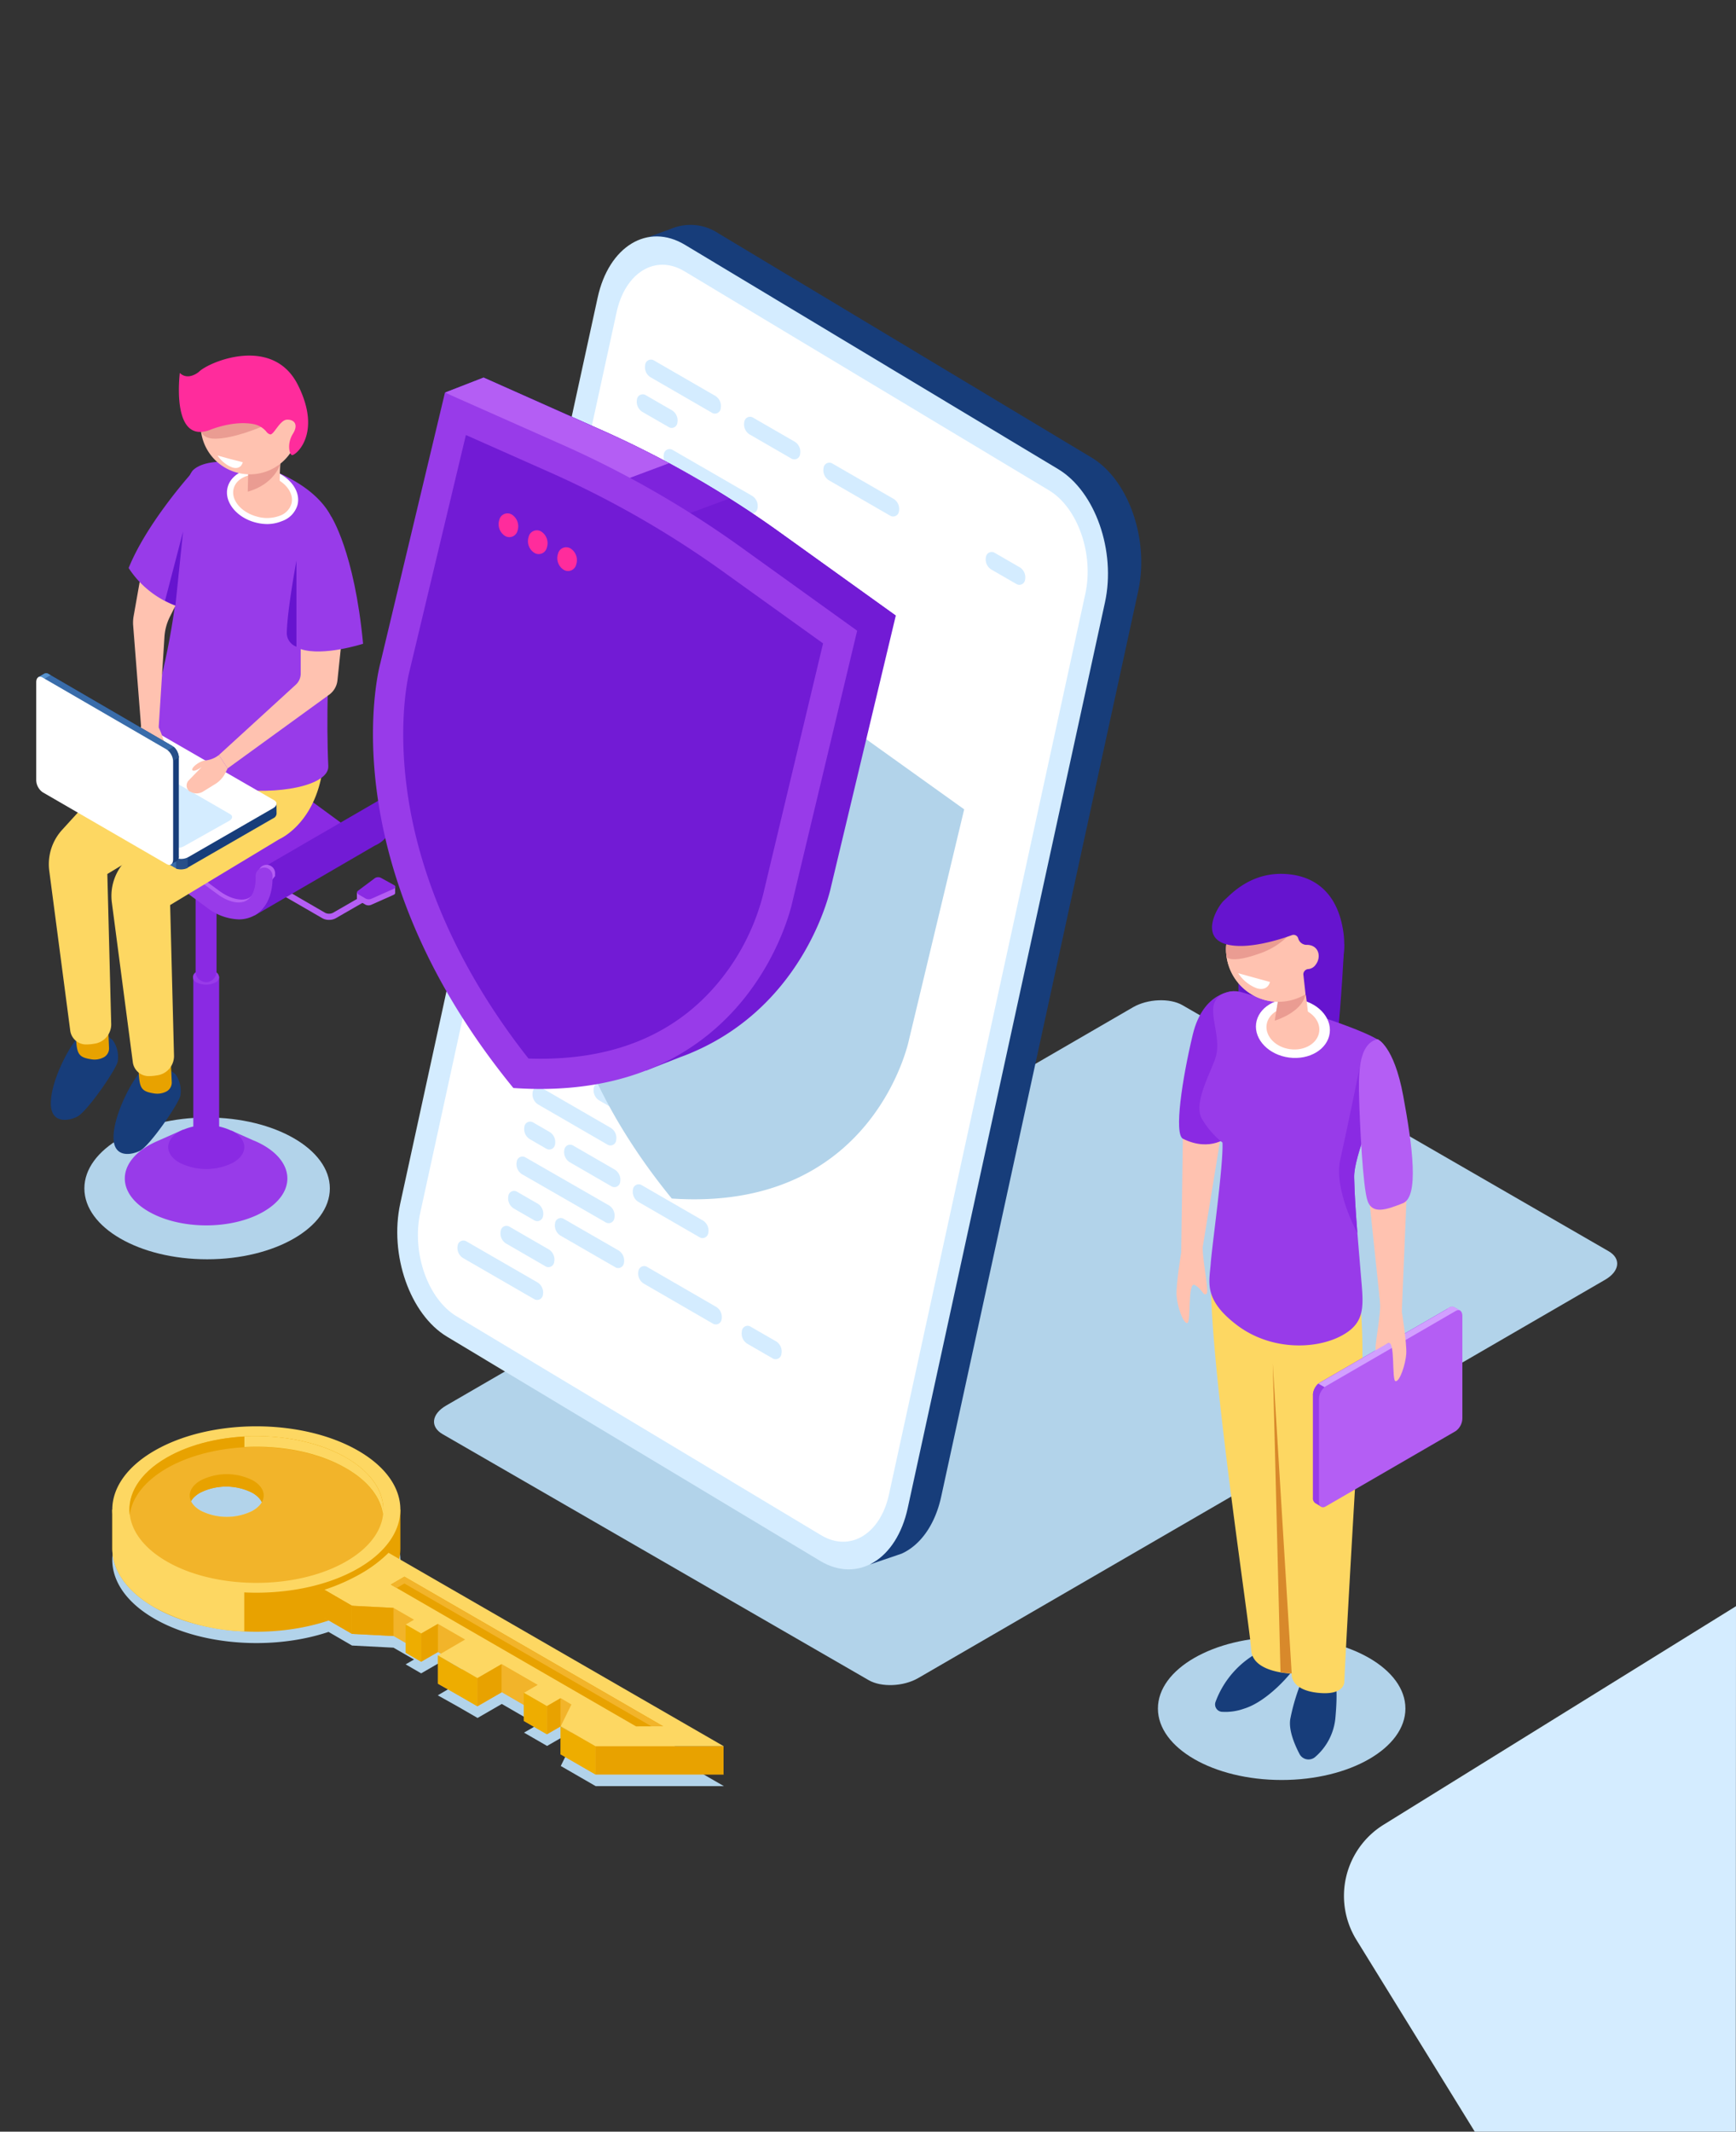 <svg id="Ñëîé_1" data-name="Ñëîé 1" xmlns="http://www.w3.org/2000/svg" xmlns:xlink="http://www.w3.org/1999/xlink" viewBox="0 0 325.89 400"><rect x="0" y="0" width="325.89" height="400" fill="#333333" stroke="none"/><defs><style>.cls-1{fill:#b2d3ea;}.cls-2{fill:#983be9;}.cls-3{fill:#8a2ae3;}.cls-4{fill:#b45ef4;}.cls-5{fill:url(#Áåçûìÿííûé_ãðàäèåíò_242);}.cls-6{fill:#721bd5;}.cls-7{fill:#eaeaea;}.cls-8{fill:#173d7a;}.cls-9{fill:#e8a200;}.cls-10{fill:#fdd762;}.cls-11{fill:#ffc2b0;}.cls-12{fill:#fff;}.cls-13{fill:#ea9c92;}.cls-14{fill:#ff2c9c;}.cls-15{fill:#6614cf;}.cls-16{fill:#396caa;}.cls-17{fill:#5793ce;}.cls-18{fill:#274f89;}.cls-19{fill:#d4ecff;}.cls-20{fill:#d8892b;}.cls-21{fill:#d29fff;}.cls-22{fill:#7e23dc;}.cls-23{fill:#f2b42a;}.cls-24{fill:#eead00;}</style><radialGradient id="Áåçûìÿííûé_ãðàäèåíò_242" cx="-39.18" cy="156.09" r="49.45" gradientUnits="userSpaceOnUse"><stop offset="0" stop-color="#01c8ef"/><stop offset="0.09" stop-color="#03bee9"/><stop offset="0.24" stop-color="#08a5d7"/><stop offset="0.43" stop-color="#107bbb"/><stop offset="0.45" stop-color="#1177b8"/><stop offset="1" stop-color="#112564"/></radialGradient></defs><title>Artboard 1001</title><ellipse class="cls-1" cx="38.88" cy="223" rx="23.04" ry="13.3"/><path class="cls-2" d="M49.49,214.92a15.48,15.48,0,0,0-2.09-1h0l-4-1.79.3.7a26.1,26.1,0,0,0-9.45-.1l.19-.78-4.74,2.1h0a19.38,19.38,0,0,0-1.77.87c-6,3.44-6,9,0,12.44s15.6,3.44,21.55,0S55.44,218.36,49.49,214.92Z"/><path class="cls-3" d="M43.77,218.16a11.16,11.16,0,0,1-10.1,0c-2.79-1.61-2.79-4.22,0-5.83a11.16,11.16,0,0,1,10.1,0C46.56,213.94,46.56,216.55,43.77,218.16Z"/><path class="cls-3" d="M38.72,216.36h0a2.43,2.43,0,0,1-2.43-2.43V183.24h4.85v30.69A2.42,2.42,0,0,1,38.72,216.36Z"/><path class="cls-2" d="M40.42,184.36a3.92,3.92,0,0,1-3.5,0,1.07,1.07,0,0,1,0-2,3.86,3.86,0,0,1,3.5,0A1.07,1.07,0,0,1,40.42,184.36Z"/><path class="cls-3" d="M38.72,184.3h0a2,2,0,0,1-2-2V153.48h3.93v28.85A2,2,0,0,1,38.72,184.3Z"/><path class="cls-4" d="M67,168.59v-1.12l1.59-.24,1.79-1.33a1.19,1.19,0,0,1,1.17-.05l1.32.77,1.31-.19v1.14h0c0,.13-.1.26-.3.35l-4.16,1.85a1.3,1.3,0,0,1-1.09,0l-1.38-.8a.4.4,0,0,1-.24-.34Z"/><path class="cls-3" d="M67.19,167.16l3.21-2.4a1.16,1.16,0,0,1,1.17,0L74,166.1c.33.19.3.51-.08.68l-4.16,1.85a1.3,1.3,0,0,1-1.09,0l-1.38-.8C67,167.62,66.93,167.35,67.19,167.16Z"/><path class="cls-4" d="M61.77,172.61a2.55,2.55,0,0,0,1.29-.32l5-2.88a.58.58,0,0,0,.21-.78.58.58,0,0,0-.79-.21l-5,2.88a1.68,1.68,0,0,1-1.42,0l-8.29-4.81a.58.58,0,0,0-.79.22.57.57,0,0,0,.21.78l8.3,4.8A2.48,2.48,0,0,0,61.77,172.61Z"/><polygon class="cls-5" points="13.8 162.06 21.81 157.4 17.32 155.37 13.48 158.1 13.8 162.06"/><path class="cls-3" d="M65.24,155.14a10.39,10.39,0,0,1-1.34-.83L46.83,141.79c-3.09-2.25-6.26-2.84-8.71-1.59a1.08,1.08,0,0,0-.18.11h0L14.34,154l2.12.71,8.26,3.74,11.23,8,8.86,4.71.41.08c2.06-1.74,4.38-3.23,5.65-5.77,2.19-3.84,8.3-4.94,11.9-8.06.36.23.72.45,1.08.64A7.79,7.79,0,0,0,65.24,155.14Z"/><path class="cls-6" d="M72.73,149.5a1.54,1.54,0,0,0-1,.34h0L48.69,163.19l.84,3.45.87-.41c-1.32,2.06-3.35,3.41-5.18,5l2.6.55,22.6-13.14.31-.14a5.56,5.56,0,0,0,.87-.55l0,0h0c1.72-1.33,2.69-3.64,2.69-6.53v-.27A1.59,1.59,0,0,0,72.73,149.5Z"/><path class="cls-7" d="M41.14,139.56A9.64,9.64,0,0,1,45.67,141,9.64,9.64,0,0,0,41.14,139.56Z"/><path class="cls-4" d="M51.64,164.27V164a1.59,1.59,0,1,0-3.17,0v.27c0,2.12-.67,3.67-1.85,4.27s-3.34.18-5.4-1.33L24.15,154.7c-2.62-1.92-5.32-2.62-7.57-2l14.1-8.18L14.34,154l2.12.71,8.26,3.74,11.23,8,8.86,4.71.41.08c2.06-1.74,4.38-3.23,5.65-5.77a6.58,6.58,0,0,1,.77-1.07Z"/><path class="cls-2" d="M44.81,172.52a10.3,10.3,0,0,1-6-2.24L21.79,157.77c-2.05-1.5-4.07-2-5.4-1.33-1.17.6-1.85,2.16-1.85,4.28a1.59,1.59,0,0,1-3.17,0c0-3.36,1.31-5.95,3.59-7.1,2.45-1.25,5.62-.66,8.71,1.59l17.07,12.51c2,1.51,4.07,2,5.4,1.33,1.17-.59,1.85-2.15,1.85-4.27v-.27a1.59,1.59,0,1,1,3.17,0v.27c0,3.36-1.31,5.94-3.59,7.1A6.05,6.05,0,0,1,44.81,172.52Z"/><path class="cls-8" d="M31.39,200.49s-3.22-1.62-5.19.79-4.8,8.12-4.89,12,3.05,3.59,4.92,2.68,7.3-8.81,7.63-10.36a5.39,5.39,0,0,0-.91-4C32.43,201.11,31.39,200.49,31.39,200.49Z"/><path class="cls-9" d="M32.09,199.71l.15,3.33a1.91,1.91,0,0,1-.94,1.74,3.69,3.69,0,0,1-2.48.38c-2.42-.39-2.64-1.08-2.81-4.41S32.09,199.71,32.09,199.71Z"/><path class="cls-8" d="M19.62,194.08s-3.22-1.62-5.19.8-4.8,8.11-4.89,12,3.05,3.59,4.92,2.68,7.3-8.81,7.63-10.35a5.39,5.39,0,0,0-.91-4C20.66,194.71,19.62,194.08,19.62,194.08Z"/><path class="cls-9" d="M20.32,193.31l.15,3.33a1.9,1.9,0,0,1-.94,1.73,3.68,3.68,0,0,1-2.48.39c-2.42-.39-2.64-1.08-2.81-4.41S20.32,193.31,20.32,193.31Z"/><path class="cls-10" d="M49,132.15c-.95-15.48-16.77,2.28-16.77,2.28L21.42,145l-9.75,10.71a9.57,9.57,0,0,0-2.42,7.72l3.94,30a3,3,0,0,0,3,2.56,9.14,9.14,0,0,0,1.46-.13A3.67,3.67,0,0,0,20.87,192L20.15,164l20.47-12.34S50,147.64,49,132.15Z"/><path class="cls-10" d="M60.78,138.05c-1-15.48-16.77,2.28-16.77,2.28L33.19,150.94l-9.75,10.71A9.57,9.57,0,0,0,21,169.37l3.94,30a3,3,0,0,0,3,2.56,9.14,9.14,0,0,0,1.46-.13,3.67,3.67,0,0,0,3.26-3.89l-.72-28.08,20.47-12.35S61.73,153.54,60.78,138.05Z"/><path class="cls-2" d="M51.42,88.35c12,5,11.75,12.06,11.75,12.06s-2.35,26-1.54,43.34C62,151,23.08,151.56,28.88,132.2c6.83-22.82,4.27-41.29,7.47-44.08S48.32,87.06,51.42,88.35Z"/><path class="cls-11" d="M55.28,94.63c-.63,2.44-3.82,3.72-7.12,2.87s-5.49-3.52-4.86-6,3.82-3.72,7.13-2.87S55.91,92.2,55.28,94.63Z"/><path class="cls-12" d="M50.2,98.34A8.79,8.79,0,0,1,48,98.05c-3.61-.92-6-3.91-5.26-6.64S47,87.2,50.57,88.13s6,3.91,5.27,6.65a4.57,4.57,0,0,1-2.9,3A7.3,7.3,0,0,1,50.2,98.34ZM48.37,89c-2.22,0-4.08,1-4.51,2.7-.55,2.13,1.44,4.48,4.44,5.25a6.81,6.81,0,0,0,4.21-.17,3.45,3.45,0,0,0,2.21-2.28c.55-2.12-1.44-4.48-4.44-5.25A7.54,7.54,0,0,0,48.37,89Z"/><path class="cls-11" d="M46.61,87.81a28.09,28.09,0,0,1-.1,4.28c-.06,1.19,4.12,2.31,5.2,1.23s.65-2.21.91-6.27S46.61,87.81,46.61,87.81Z"/><path class="cls-13" d="M52.62,87.05s-1,3.77-6.11,5.21l.08-3.42Z"/><path class="cls-11" d="M55.83,77.47a9.23,9.23,0,1,1-11.24-6.63A9.24,9.24,0,0,1,55.83,77.47Z"/><path class="cls-13" d="M49,80.12s-5.08,2.18-8.6,2.2-2.75-2.92-2.75-2.92l10.45-1.51Z"/><path class="cls-14" d="M39.37,80.69s4.42-1.88,8.31-1.09A4.08,4.08,0,0,1,50,81a1.32,1.32,0,0,0,.71.51c.68.16,1.81-2.7,3.15-2.76s2.23.88,1.13,2.64-.72,3.72-.22,4,5.86-3.82,1.14-13.18-16.73-4.31-18.59-2.42c0,0-2,1.72-3.57.19C33.78,70,32,83.4,39.37,80.69Z"/><path class="cls-11" d="M56.45,119.39v7a2.84,2.84,0,0,1-.94,2.11L41.09,141.68l1.64,2.51,19.05-13.82a3.82,3.82,0,0,0,1.57-2.73l1.29-12.24Z"/><path class="cls-2" d="M62.16,96.9s4.37,6.58,6,23.9c0,0-7.47,2.42-11.71,1S62.16,96.9,62.16,96.9Z"/><path class="cls-15" d="M55.65,105.22s-1.72,9.17-1.81,13.48a2.73,2.73,0,0,0,1.81,2.65h0Z"/><path class="cls-8" d="M51.9,150.81l-3.18-.42L28.14,138.51a2.88,2.88,0,0,0-2.58.11L11,147l-1.93-.25v1.92h0a.74.74,0,0,0,.45.67l23.32,13.47a2.86,2.86,0,0,0,2.57-.11l15.89-9.16a1,1,0,0,0,.62-.87h0Z"/><path class="cls-16" d="M36.44,143.3,35,142.46H18.9L11,147l-1.93-.25v1.92h0a.74.74,0,0,0,.45.67l23.32,13.47a2.45,2.45,0,0,0,1.33.25Z"/><path class="cls-17" d="M9.91,146.89l-.86-.11v1.92h0a.74.74,0,0,0,.45.67l.41.24Z"/><path class="cls-18" d="M33.05,163a3,3,0,0,0,2.19-.14v-3.26H33.05Z"/><path class="cls-12" d="M32.82,160.92,9.5,147.46c-.66-.39-.58-1.05.18-1.49l15.88-9.17a2.84,2.84,0,0,1,2.58-.1l23.32,13.46c.66.38.58,1.05-.18,1.49l-15.89,9.16A2.86,2.86,0,0,1,32.82,160.92Z"/><path class="cls-19" d="M32.42,158.88,13,147.68c-.55-.31-.48-.87.15-1.23l8.52-4.79a2.42,2.42,0,0,1,2.14-.09l19.39,11.2c.55.32.48.87-.15,1.24l-8.51,4.78A2.38,2.38,0,0,1,32.42,158.88Z"/><path class="cls-11" d="M26.46,136.36,26.22,138a11.94,11.94,0,0,0,.11,4.13l.28,1.41a2,2,0,0,0,1.6,1.57h0a1.1,1.1,0,0,0,1.29-1l.39-3.44s.88,1.15,1.3,1.15-.47-3.44-1.43-5.39S26.46,136.36,26.46,136.36Z"/><path class="cls-11" d="M34.37,110.78l-2.5,5a9.85,9.85,0,0,0-1,3.76l-1.08,16.94-3.3-.08-1.49-19a6.85,6.85,0,0,1,.08-1.75l1.71-9.65Z"/><path class="cls-8" d="M32,162.21l-2-2.55L9.51,147.75a2.82,2.82,0,0,1-1.19-2.28V128.63l-1.18-1.54,1.11-.64h0a.75.75,0,0,1,.81,0L32.38,140a2.85,2.85,0,0,1,1.19,2.28l0,18.34a1,1,0,0,1-.44,1h0Z"/><path class="cls-16" d="M17.81,152.56l-1.46-.85-8-13.93v-9.15l-1.18-1.54,1.11-.64h0a.75.75,0,0,1,.81,0L32.38,140a2.41,2.41,0,0,1,.88,1Z"/><path class="cls-17" d="M7.68,127.77l-.53-.68,1.11-.64h0a.75.75,0,0,1,.81,0l.41.24Z"/><path class="cls-18" d="M32.59,140.14a2.93,2.93,0,0,1,1,2l-2.28,1.32-1.09-1.9Z"/><path class="cls-12" d="M31.27,140.63,8,127.14c-.66-.39-1.2,0-1.2.9l0,18.34a2.87,2.87,0,0,0,1.2,2.28l23.3,13.49c.66.39,1.2,0,1.2-.9l0-18.34A2.85,2.85,0,0,0,31.27,140.63Z"/><path class="cls-11" d="M42.73,144.19l-.38.77a5.19,5.19,0,0,1-1.94,2.16l-2.32,1.43a2.3,2.3,0,0,1-2.36,0l-.08,0a1.39,1.39,0,0,1-.2-2.14l2.42-2.49s-1.36,1-1.74.62,1.32-1.81,2.55-1.86a4.87,4.87,0,0,0,2.41-1Z"/><path class="cls-2" d="M36.59,88.08s-8.87,9.65-12.44,18.51a18.08,18.08,0,0,0,10.45,7.6C42,116.34,36.59,88.08,36.59,88.08Z"/><path class="cls-15" d="M32.93,113.62l1.44-13.89-3.39,13Q31.9,113.22,32.93,113.62Z"/><path class="cls-12" d="M43.24,86.14l-2.39-.66a5.78,5.78,0,0,0,2.8,2.25c1.66.45,1.92-1,1.92-1Z"/><ellipse class="cls-1" cx="240.6" cy="320.6" rx="23.23" ry="13.41"/><path class="cls-1" d="M163.08,315.28l-80-46.17c-2.38-1.38-2.08-3.77.67-5.36L212.71,189c2.74-1.58,6.9-1.75,9.27-.38l80,46.17c2.38,1.37,2.08,3.77-.66,5.35L172.36,314.89C169.61,316.48,165.46,316.65,163.08,315.28Z"/><path class="cls-19" d="M325.89,301.4l-66.15,41A15.71,15.71,0,0,0,254.63,364l22.22,36h49Z"/><path class="cls-15" d="M252.35,177.17s-.53,10.92-1.36,18.26-18.5-5.64-18.5-5.64v-8.35Z"/><path class="cls-8" d="M242.94,313c-.27.67-4.84,6.24-9.42,7.63a10.35,10.35,0,0,1-4.21.58,1.39,1.39,0,0,1-1.13-1.84,17.43,17.43,0,0,1,8.79-9.69C244.73,305.86,242.94,313,242.94,313Z"/><path class="cls-8" d="M244.47,315.17a37.73,37.73,0,0,0-2.26,7.44c-.32,2.06.81,4.74,1.74,6.52a1.91,1.91,0,0,0,3,.51,11,11,0,0,0,3.72-7.1c.53-5.71,0-6.7,0-6.7Z"/><path class="cls-10" d="M255.5,246.19a108,108,0,0,1,0,15.16c-.6,8-2.74,45.21-3.14,54.17,0,0,.2,2.71-5.05,2.12s-4.83-3.61-4.83-3.61-7.37-.1-7.6-4.45-7.56-51.91-7.56-69Z"/><polygon class="cls-11" points="229.86 209.03 225.61 235.04 221.74 234.97 222.09 211.13 229.86 209.03"/><path class="cls-3" d="M231.64,186s-5.74-.15-7.73,8.15-3.56,18.68-1.83,19.54c5.22,2.59,8.52-.44,8.52-.44Z"/><path class="cls-2" d="M229.93,186.35a4.69,4.69,0,0,1,3.09-.18c4.89,1.41,23.28,6.8,26.31,9.4,3.5,3-5.25,19.8-5.12,25.32s.74,12,1.23,18,1.15,9.28-3.75,11.83-13.28,2.67-19.54-2.11-5.13-8-4.87-11.5,2.39-18.46,2.21-22.71a16.07,16.07,0,0,1-3.84-4.42c-1.64-2.79,1.25-7.92,2.45-11.25s-.68-7.14-.31-9.86A3.08,3.08,0,0,1,229.93,186.35Z"/><path class="cls-12" d="M235.8,192.08c-.38,3,2.39,5.88,6.21,6.37s7.22-1.57,7.61-4.6-2.39-5.88-6.21-6.37S236.19,189.05,235.8,192.08Z"/><path class="cls-11" d="M237.77,192.33c-.27,2.16,1.71,4.2,4.44,4.55s5.16-1.12,5.44-3.29-1.71-4.2-4.44-4.55S238.05,190.17,237.77,192.33Z"/><path class="cls-11" d="M240.48,185.22s3.32-2.73,4-1.34,1.18,7.31,1.18,7.31L239.05,193l1-6S238.73,185.83,240.48,185.22Z"/><path class="cls-11" d="M230.18,178.72a9.84,9.84,0,1,0,9.25-10.4A9.85,9.85,0,0,0,230.18,178.72Z"/><path class="cls-13" d="M244.91,185.6c.06.31.12.64.17,1-.66,3.42-5.78,4.92-5.78,4.92l.75-4.55s-.62-.53-.44-1C241.63,185.26,244.19,184.69,244.91,185.6Z"/><path class="cls-11" d="M230.18,178.72a9.84,9.84,0,1,0,9.25-10.4A9.85,9.85,0,0,0,230.18,178.72Z"/><polygon class="cls-11" points="264.25 219.8 263.15 246.13 259.3 246.53 256.8 222.82 264.25 219.8"/><path class="cls-3" d="M251.6,217.6c1.28-5.63,3.79-18,3.79-18l1.08,12.36c-1.24,3.66-2.31,7-2.26,9,.07,3.23.32,6.81.6,10.42h0S250.33,223.22,251.6,217.6Z"/><path class="cls-4" d="M258.6,195s3.07,1.17,4.82,10.63,3,18.93-.06,20.15-5.71,2.14-6.62-.39-1.48-14.72-1.59-19.1S254.86,195.89,258.6,195Z"/><path class="cls-20" d="M242.48,314a16.23,16.23,0,0,1-2.1-.22h0l-1.45-57.9Z"/><path class="cls-2" d="M248.06,282.75l2.05-2.67,21.54-12.47a3,3,0,0,0,1.25-2.4l0-17.63,1.24-1.62-1.17-.67h0a.76.76,0,0,0-.84.05l-24.42,14.13a3,3,0,0,0-1.25,2.39l0,19.21a1.1,1.1,0,0,0,.46,1h0Z"/><path class="cls-21" d="M263,272.64l1.54-.89,8.4-14.59v-9.58l1.24-1.62-1.17-.67h0a.76.76,0,0,0-.84.05l-24.42,14.13a2.55,2.55,0,0,0-.92,1.08Z"/><path class="cls-21" d="M273.57,246.68l.55-.72-1.17-.67h0a.76.76,0,0,0-.84.05l-.43.24Z"/><path class="cls-2" d="M247.47,259.63a3.14,3.14,0,0,0-1,2.05l2.39,1.38,1.14-2Z"/><path class="cls-4" d="M248.85,260.14,273.27,246c.69-.4,1.25,0,1.25.94l0,19.21a3,3,0,0,1-1.25,2.39l-24.41,14.14c-.69.4-1.25,0-1.25-.94l0-19.21A3,3,0,0,1,248.85,260.14Z"/><path class="cls-11" d="M263.12,245.91s1,6.15.87,8.12-1.21,5.22-2,5.15,0-7.92-1.43-7.14-1.55,2.12-2.19,1.65,1.11-7.18.65-10.09S263.12,245.91,263.12,245.91Z"/><path class="cls-11" d="M221.74,235s-1,6.15-.87,8.12,1.21,5.21,2,5.15,0-7.92,1.43-7.14,1.55,2.12,2.19,1.65-1.11-7.18-.64-10.09S221.74,235,221.74,235Z"/><path class="cls-13" d="M236.23,179c-4.94,1.75-5.9.68-5.95.63,0-.3-.08-.6-.1-.91a9.9,9.9,0,0,1,.33-3.14l12.81-1.73A14,14,0,0,1,236.23,179Z"/><path class="cls-15" d="M229.83,168.92c1.16-1,5.36-5.93,12.88-4.77,4.7.73,8.66,3.94,9.54,11.25a16.76,16.76,0,0,1-4.55,13.37,3.78,3.78,0,0,1-.53-.27c-1.88-1.24-2.09-1.92-2.09-1.93l-.41-3.73a1,1,0,0,1,.94-1A1.88,1.88,0,0,0,247,181c1.08-1.42.59-3.62-1.58-3.7a1.65,1.65,0,0,1-1.72-1.23.89.89,0,0,0-1.15-.6c-2.46.89-8.52,2.81-12.42,1.7C225.13,175.73,228.67,169.91,229.83,168.92Z"/><path class="cls-12" d="M235.44,183.45l-3-.83a7.25,7.25,0,0,0,3.53,2.84c2.1.57,2.43-1.2,2.43-1.2Z"/><polygon class="cls-21" points="258 253.5 260.57 252.03 259.61 253.6 258.31 254.08 258 253.5"/><path class="cls-8" d="M204.91,85.86l-70.09-42.1a9.43,9.43,0,0,0-8.95-.78h0l-6.66,2.42h5.08a19.46,19.46,0,0,0-2.24,5.82l-37,170c-2.1,9.63,1.82,20.82,8.76,25l70.09,42.1a11.54,11.54,0,0,0,2.24,1l-2.77,4.22,5.88-2h0c3.45-1.55,6.25-5.3,7.43-10.67l37-170C215.77,101.22,211.85,90,204.91,85.86Z"/><path class="cls-19" d="M154,292.92l-70.09-42.1c-6.94-4.17-10.87-15.36-8.77-25l37.06-170c2.1-9.63,9.43-14.06,16.37-9.89l70.09,42.11c6.94,4.17,10.87,15.35,8.77,25L170.4,283C168.3,292.66,161,297.09,154,292.92Z"/><path class="cls-12" d="M154.15,288.08,85.71,247c-5.4-3.24-8.45-11.94-6.82-19.42l36.86-169c1.63-7.48,7.33-10.93,12.73-7.68l68.44,41.11c5.4,3.24,8.45,11.94,6.82,19.43l-36.86,169C165.25,287.88,159.55,291.32,154.15,288.08Z"/><path class="cls-19" d="M148.48,86l-7.81-4.51a2.23,2.23,0,0,1-.95-2.31h0a1.09,1.09,0,0,1,1.67-.8l7.81,4.51a2.23,2.23,0,0,1,1,2.31h0A1.09,1.09,0,0,1,148.48,86Z"/><path class="cls-19" d="M167.08,96.75,155.56,90.1a2.23,2.23,0,0,1-.95-2.31h0a1.09,1.09,0,0,1,1.67-.8l11.52,6.65a2.23,2.23,0,0,1,.95,2.31h0A1.09,1.09,0,0,1,167.08,96.75Z"/><path class="cls-19" d="M134.87,122.46,127.06,118a2.24,2.24,0,0,1-1-2.31h0a1.09,1.09,0,0,1,1.67-.8l7.81,4.51a2.23,2.23,0,0,1,.95,2.31h0A1.09,1.09,0,0,1,134.87,122.46Z"/><path class="cls-19" d="M151.45,132l-11.52-6.65a2.23,2.23,0,0,1-1-2.31h0a1.09,1.09,0,0,1,1.67-.8l11.52,6.65a2.23,2.23,0,0,1,1,2.31h0A1.09,1.09,0,0,1,151.45,132Z"/><path class="cls-19" d="M125.45,80.09l-4.88-2.81a2.25,2.25,0,0,1-1-2.31h0a1.09,1.09,0,0,1,1.68-.8L126.16,77a2.25,2.25,0,0,1,1,2.32h0A1.08,1.08,0,0,1,125.45,80.09Z"/><path class="cls-19" d="M140.48,96.16l-14.91-8.61a2.23,2.23,0,0,1-.95-2.31h0a1.09,1.09,0,0,1,1.67-.8l14.91,8.61a2.23,2.23,0,0,1,1,2.31h0A1.09,1.09,0,0,1,140.48,96.16Z"/><path class="cls-19" d="M127.44,103.4l-4.87-2.81a2.25,2.25,0,0,1-1-2.32h0a1.08,1.08,0,0,1,1.67-.79l4.88,2.81a2.25,2.25,0,0,1,1,2.31h0A1.09,1.09,0,0,1,127.44,103.4Z"/><path class="cls-19" d="M154,148.25l-13-7.53a2.21,2.21,0,0,1-1-2.31h0a1.09,1.09,0,0,1,1.67-.8l13,7.53a2.23,2.23,0,0,1,.95,2.31h0A1.09,1.09,0,0,1,154,148.25Z"/><path class="cls-19" d="M122.69,115.43l-3.13-1.81a2.22,2.22,0,0,1-1-2.31h0a1.08,1.08,0,0,1,1.67-.8l3.13,1.81a2.23,2.23,0,0,1,1,2.31h0A1.09,1.09,0,0,1,122.69,115.43Z"/><path class="cls-19" d="M120.44,128.89l-3.89-2.24a2.23,2.23,0,0,1-1-2.31h0a1.09,1.09,0,0,1,1.67-.8l3.89,2.24a2.25,2.25,0,0,1,1,2.32h0A1.08,1.08,0,0,1,120.44,128.89Z"/><path class="cls-19" d="M135.57,137.63l-10.26-5.92a2.23,2.23,0,0,1-1-2.31h0a1.09,1.09,0,0,1,1.67-.8l10.25,5.92a2.24,2.24,0,0,1,1,2.31h0A1.09,1.09,0,0,1,135.57,137.63Z"/><path class="cls-19" d="M122.42,137.42l-7.37-4.25a2.25,2.25,0,0,1-1-2.32h0a1.08,1.08,0,0,1,1.67-.79l7.37,4.25a2.22,2.22,0,0,1,1,2.31h0A1.09,1.09,0,0,1,122.42,137.42Z"/><path class="cls-19" d="M165.14,154.73,160.4,152a2.23,2.23,0,0,1-1-2.31h0a1.09,1.09,0,0,1,1.67-.8l4.73,2.73a2.23,2.23,0,0,1,1,2.31h0A1.09,1.09,0,0,1,165.14,154.73Z"/><path class="cls-19" d="M145.59,113.88l-13-7.52a2.25,2.25,0,0,1-.95-2.32h0a1.08,1.08,0,0,1,1.67-.79l13,7.52a2.23,2.23,0,0,1,.95,2.31h0A1.09,1.09,0,0,1,145.59,113.88Z"/><path class="cls-19" d="M146.78,107.18,124.07,94.07a2.23,2.23,0,0,1-.95-2.31h0a1.09,1.09,0,0,1,1.67-.8l22.71,13.11a2.23,2.23,0,0,1,.95,2.31h0A1.09,1.09,0,0,1,146.78,107.18Z"/><path class="cls-19" d="M134.09,114.62l-13-7.52a2.23,2.23,0,0,1-1-2.31h0a1.09,1.09,0,0,1,1.67-.8l13,7.52a2.25,2.25,0,0,1,.95,2.32h0A1.09,1.09,0,0,1,134.09,114.62Z"/><path class="cls-19" d="M155.47,119.58l-4.73-2.73a2.24,2.24,0,0,1-1-2.31h0a1.09,1.09,0,0,1,1.67-.8l4.74,2.73a2.25,2.25,0,0,1,.95,2.32h0A1.09,1.09,0,0,1,155.47,119.58Z"/><path class="cls-19" d="M190.81,109.59l-4.73-2.73a2.23,2.23,0,0,1-1-2.31h0a1.09,1.09,0,0,1,1.67-.8l4.73,2.73a2.23,2.23,0,0,1,.95,2.32h0A1.08,1.08,0,0,1,190.81,109.59Z"/><path class="cls-19" d="M133.72,129.18l-15.67-9.05a2.23,2.23,0,0,1-1-2.31h0a1.09,1.09,0,0,1,1.67-.8l15.66,9a2.23,2.23,0,0,1,1,2.31h0A1.09,1.09,0,0,1,133.72,129.18Z"/><path class="cls-19" d="M133.58,77.41l-11.51-6.65a2.23,2.23,0,0,1-.95-2.31h0a1.09,1.09,0,0,1,1.67-.8L134.3,74.3a2.24,2.24,0,0,1,1,2.31h0A1.09,1.09,0,0,1,133.58,77.41Z"/><path class="cls-19" d="M120.37,143.62,107,135.92a2.23,2.23,0,0,1-1-2.31h0a1.09,1.09,0,0,1,1.67-.8l13.33,7.7a2.24,2.24,0,0,1,1,2.31h0A1.09,1.09,0,0,1,120.37,143.62Z"/><path class="cls-19" d="M128.36,186.15l-7.81-4.51a2.25,2.25,0,0,1-1-2.32h0a1.09,1.09,0,0,1,1.67-.79l7.81,4.51a2.23,2.23,0,0,1,.95,2.31h0A1.09,1.09,0,0,1,128.36,186.15Z"/><path class="cls-19" d="M147,196.88l-11.51-6.64a2.25,2.25,0,0,1-1-2.32h0a1.09,1.09,0,0,1,1.68-.79l11.51,6.64a2.25,2.25,0,0,1,.95,2.32h0A1.08,1.08,0,0,1,147,196.88Z"/><path class="cls-19" d="M114.75,222.59l-7.81-4.51a2.23,2.23,0,0,1-1-2.31h0a1.09,1.09,0,0,1,1.67-.8l7.81,4.51a2.25,2.25,0,0,1,1,2.32h0A1.09,1.09,0,0,1,114.75,222.59Z"/><path class="cls-19" d="M131.33,232.17l-11.51-6.65a2.25,2.25,0,0,1-1-2.31h0a1.09,1.09,0,0,1,1.68-.8l11.51,6.65a2.23,2.23,0,0,1,.95,2.31h0A1.09,1.09,0,0,1,131.33,232.17Z"/><path class="cls-19" d="M105.33,180.23l-4.88-2.82a2.23,2.23,0,0,1-1-2.31h0a1.09,1.09,0,0,1,1.67-.8l4.88,2.82a2.23,2.23,0,0,1,1,2.31h0A1.09,1.09,0,0,1,105.33,180.23Z"/><path class="cls-19" d="M120.36,196.29l-14.9-8.6a2.24,2.24,0,0,1-1-2.31h0a1.09,1.09,0,0,1,1.68-.8l14.9,8.6a2.25,2.25,0,0,1,1,2.32h0A1.08,1.08,0,0,1,120.36,196.29Z"/><path class="cls-19" d="M107.33,203.54l-4.88-2.82a2.22,2.22,0,0,1-1-2.31h0a1.08,1.08,0,0,1,1.67-.8l4.88,2.82a2.23,2.23,0,0,1,1,2.31h0A1.09,1.09,0,0,1,107.33,203.54Z"/><path class="cls-19" d="M133.84,248.38l-13-7.52a2.23,2.23,0,0,1-1-2.31h0a1.09,1.09,0,0,1,1.67-.8l13,7.52a2.25,2.25,0,0,1,.95,2.32h0A1.09,1.09,0,0,1,133.84,248.38Z"/><path class="cls-19" d="M102.57,215.56l-3.13-1.81a2.23,2.23,0,0,1-1-2.31h0a1.09,1.09,0,0,1,1.67-.8l3.13,1.81a2.24,2.24,0,0,1,.95,2.31h0A1.09,1.09,0,0,1,102.57,215.56Z"/><path class="cls-19" d="M100.32,229l-3.89-2.24a2.25,2.25,0,0,1-1-2.32h0a1.08,1.08,0,0,1,1.67-.79l3.89,2.24a2.23,2.23,0,0,1,.95,2.31h0A1.09,1.09,0,0,1,100.32,229Z"/><path class="cls-19" d="M115.45,237.76l-10.25-5.91a2.25,2.25,0,0,1-1-2.32h0a1.08,1.08,0,0,1,1.67-.79l10.26,5.91a2.25,2.25,0,0,1,1,2.32h0A1.08,1.08,0,0,1,115.45,237.76Z"/><path class="cls-19" d="M102.3,237.56l-7.37-4.26A2.22,2.22,0,0,1,94,231h0a1.08,1.08,0,0,1,1.67-.8l7.37,4.26a2.23,2.23,0,0,1,1,2.31h0A1.09,1.09,0,0,1,102.3,237.56Z"/><path class="cls-19" d="M145,254.87l-4.73-2.73a2.24,2.24,0,0,1-1-2.32h0A1.08,1.08,0,0,1,141,249l4.74,2.73a2.23,2.23,0,0,1,.95,2.31h0A1.09,1.09,0,0,1,145,254.87Z"/><path class="cls-19" d="M125.47,214l-13-7.52a2.23,2.23,0,0,1-1-2.31h0a1.09,1.09,0,0,1,1.67-.8l13,7.52a2.25,2.25,0,0,1,1,2.32h0A1.08,1.08,0,0,1,125.47,214Z"/><path class="cls-19" d="M126.66,207.32,104,194.21a2.25,2.25,0,0,1-1-2.32h0a1.09,1.09,0,0,1,1.67-.79l22.71,13.11a2.23,2.23,0,0,1,1,2.31h0A1.09,1.09,0,0,1,126.66,207.32Z"/><path class="cls-19" d="M114,214.76l-13-7.52a2.23,2.23,0,0,1-1-2.31h0a1.09,1.09,0,0,1,1.67-.8l13,7.52a2.22,2.22,0,0,1,1,2.31h0A1.08,1.08,0,0,1,114,214.76Z"/><path class="cls-19" d="M135.35,219.72,130.62,217a2.25,2.25,0,0,1-1-2.32h0a1.08,1.08,0,0,1,1.67-.79l4.73,2.73a2.22,2.22,0,0,1,1,2.31h0A1.08,1.08,0,0,1,135.35,219.72Z"/><path class="cls-19" d="M113.6,229.31l-15.66-9A2.24,2.24,0,0,1,97,218h0a1.09,1.09,0,0,1,1.68-.8l15.66,9a2.24,2.24,0,0,1,1,2.31h0A1.09,1.09,0,0,1,113.6,229.31Z"/><path class="cls-19" d="M113.47,177.55,102,170.9a2.23,2.23,0,0,1-1-2.31h0a1.09,1.09,0,0,1,1.67-.8l11.52,6.65a2.23,2.23,0,0,1,1,2.31h0A1.09,1.09,0,0,1,113.47,177.55Z"/><path class="cls-19" d="M100.25,243.76l-13.34-7.7a2.24,2.24,0,0,1-1-2.31h0a1.09,1.09,0,0,1,1.67-.8l13.34,7.7a2.23,2.23,0,0,1,1,2.31h0A1.09,1.09,0,0,1,100.25,243.76Z"/><path class="cls-1" d="M170.63,195.15,181,151.87l-18.17-13a160.19,160.19,0,0,0-28.41-16.4l-19.24-8.56-10.34,43.28s-8.61,31.15,21.27,67.71C164.08,227.48,170.63,195.15,170.63,195.15Z"/><path class="cls-6" d="M146.8,100.19a188.78,188.78,0,0,0-33.4-19.28L90.78,70.85l-7.25,2.82,5.83,3.12L78.62,121.74s-10.12,36.61,25,79.6a62.09,62.09,0,0,0,17.79-1.15l-.18.72,6.52-2.56c.61-.22,1.2-.45,1.79-.69l.13-.06h0c21.86-9.15,26.33-31.19,26.33-31.19l12.16-50.88Z"/><path class="cls-6" d="M113.4,80.91,90.78,70.85l-7.25,2.82,5.83,3.12L85.46,93.1l40.33,26.22,35.12-1,7.25-2.82L146.8,100.19A188.78,188.78,0,0,0,113.4,80.91Z"/><path class="cls-4" d="M124.07,92.94l7.29-2.79a181.68,181.68,0,0,0-18-9.24L90.78,70.85l-7.25,2.82,5.83,3.12-.23,1C103.24,83.94,124.07,92.94,124.07,92.94Z"/><path class="cls-22" d="M125.61,86.92,112,92l11.38,6.57,13.48-5C133.16,91.17,129.41,89,125.61,86.92Z"/><path class="cls-2" d="M148.75,169.24l12.16-50.89L139.55,103a189.69,189.69,0,0,0-33.39-19.28L83.53,73.67,71.37,124.56s-10.12,36.61,25,79.6C141,207.24,148.75,169.24,148.75,169.24Z"/><path class="cls-6" d="M99.21,198.63C83.34,178.48,78,160.14,76.41,148.15c-1.82-13.41.41-22,.43-22.08L87.46,81.63l16.39,7.28a183.49,183.49,0,0,1,32.39,18.71l18.27,13.11-11.27,47.19-.05.19a42.19,42.19,0,0,1-8.25,16.14C126.63,194.33,114.62,199.16,99.21,198.63Z"/><path class="cls-14" d="M104.75,103.92a2.59,2.59,0,0,0,1.07,3,1.57,1.57,0,0,0,2.35-1,2.6,2.6,0,0,0-1.06-3A1.58,1.58,0,0,0,104.75,103.92Z"/><path class="cls-14" d="M99.24,100.74a2.59,2.59,0,0,0,1.07,3,1.57,1.57,0,0,0,2.35-1,2.6,2.6,0,0,0-1.06-3A1.58,1.58,0,0,0,99.24,100.74Z"/><path class="cls-14" d="M93.73,97.56a2.61,2.61,0,0,0,1.07,3,1.58,1.58,0,0,0,2.36-1,2.62,2.62,0,0,0-1.07-3A1.58,1.58,0,0,0,93.73,97.56Z"/><path class="cls-1" d="M67.24,281.67c-10.56-6.09-27.68-6.09-38.24,0s-10.56,16,0,22.08,27.68,6.1,38.24,0S77.8,287.77,67.24,281.67ZM47.46,292.92a10.85,10.85,0,0,1-9.83,0c-2.72-1.57-2.72-4.11,0-5.68a10.91,10.91,0,0,1,9.83,0C50.18,288.81,50.18,291.35,47.46,292.92Z"/><path class="cls-1" d="M72.94,298.85a25.06,25.06,0,0,1-5.23,3.93,37.1,37.1,0,0,1-6.8,3l5.17,3,7.79.4,3.85,2.22-1.57.91L79.06,314l3.15-1.82,5.1,2.94-5.13,3L86,320.26l3.65,2.11,4.55-2.63,6.74,3.9-2.57,1.48,4.33,2.5,2.57-1.48,2,1.17-2,4.07,6.55,3.78h24.07Z"/><path class="cls-9" d="M75.16,290.57v-7.31L73,284.47a18.57,18.57,0,0,0-5.76-4.93c-10.56-6.1-27.68-6.1-38.24,0a17.63,17.63,0,0,0-6.35,5.79l-1.57-2.07v7.31c0,4,2.63,8,7.92,11.05,10.56,6.09,27.68,6.09,38.24,0C72.52,298.57,75.16,294.57,75.16,290.57ZM47.37,285.8a10.85,10.85,0,0,1-9.83,0c-2.72-1.57-2.72-4.11,0-5.68a10.91,10.91,0,0,1,9.83,0C50.09,281.69,50.09,284.23,47.37,285.8Z"/><path class="cls-10" d="M45.85,296.33l-11.66-5.75-10.37-6.85a13.32,13.32,0,0,0-1.17,1.6l-1.57-2.07v7.31c0,4,2.63,8,7.92,11.05a37.89,37.89,0,0,0,16.85,4.51Z"/><path class="cls-10" d="M67.24,272.22c-10.56-6.1-27.68-6.1-38.24,0s-10.56,16,0,22.08,27.68,6.09,38.24,0S77.8,278.31,67.24,272.22ZM47.46,283.47a10.88,10.88,0,0,1-9.83,0c-2.72-1.56-2.72-4.1,0-5.67a10.85,10.85,0,0,1,9.83,0C50.18,279.36,50.18,281.9,47.46,283.47Z"/><path class="cls-9" d="M52.77,276.08H38.09a36.66,36.66,0,0,0-3.9,1.12v12.43H52.77Zm-5.4,9.72a10.85,10.85,0,0,1-9.83,0c-2.72-1.57-2.72-4.11,0-5.68a10.91,10.91,0,0,1,9.83,0C50.09,281.69,50.09,284.23,47.37,285.8Z"/><path class="cls-23" d="M65,273.53c-9.31-5.38-24.4-5.38-33.71,0s-9.3,14.08,0,19.46,24.4,5.37,33.71,0S74.28,278.9,65,273.53Zm-17.51,9.94a10.88,10.88,0,0,1-9.83,0c-2.72-1.56-2.72-4.1,0-5.67a10.85,10.85,0,0,1,9.83,0C50.18,279.36,50.18,281.9,47.46,283.47Z"/><path class="cls-9" d="M31.26,275.54c9.31-5.37,24.4-5.37,33.71,0,4.21,2.43,6.51,5.55,6.91,8.73.49-3.85-1.81-7.8-6.91-10.74-9.31-5.38-24.4-5.38-33.71,0-5.09,2.94-7.39,6.89-6.91,10.74C24.76,281.09,27.06,278,31.26,275.54Z"/><path class="cls-23" d="M72.94,296.67a25.39,25.39,0,0,1-5.23,3.92,37.13,37.13,0,0,1-6.8,3l5.17,3,7.79.4,3.85,2.22-1.57.91,2.91,1.69L82.21,310l5.1,2.94-5.13,3L86,318.07l3.65,2.11,4.55-2.63,6.74,3.9-2.57,1.48,4.33,2.5,2.57-1.48,2,1.17-2,4.07,6.55,3.78h24.07Z"/><path class="cls-10" d="M72.94,291.38a25.06,25.06,0,0,1-5.23,3.93,37.1,37.1,0,0,1-6.8,3l5.17,3,7.79.4,3.85,2.22-1.57.91,2.91,1.68,3.15-1.81,5.1,2.94-5.13,3L86,312.79l3.65,2.11,4.55-2.63,6.74,3.89-2.57,1.49,4.33,2.5,2.57-1.49,2,1.18-2,4.07,6.55,3.78h24.07Z"/><rect class="cls-9" x="111.76" y="327.69" width="24.07" height="5.28"/><polygon class="cls-9" points="102.65 325.43 102.65 320.15 105.22 318.66 105.22 323.95 102.65 325.43"/><polygon class="cls-24" points="98.32 317.65 98.32 322.93 102.65 325.43 102.65 320.15 98.32 317.65"/><polygon class="cls-9" points="94.15 312.27 94.15 317.56 89.6 320.18 89.6 314.9 94.15 312.27"/><polygon class="cls-24" points="82.19 310.62 82.19 315.9 89.6 320.18 89.6 314.9 82.19 310.62"/><polygon class="cls-24" points="105.22 323.95 105.21 329.19 111.76 332.97 111.76 327.69 105.22 323.95"/><polygon class="cls-24" points="79.06 306.53 79.06 311.82 76.15 310.13 76.15 304.85 79.06 306.53"/><polygon class="cls-9" points="66.08 301.32 66.08 306.6 73.86 307 73.86 301.72 66.08 301.32"/><polygon class="cls-9" points="119.4 323.95 73.36 297.34 75.92 295.86 124.49 323.93 119.4 323.95"/><polygon class="cls-23" points="75.92 297.14 122.29 323.94 124.49 323.93 75.92 295.86 73.36 297.34 74.47 297.98 75.92 297.14"/><polygon class="cls-9" points="66.08 306.6 66.08 301.32 60.91 298.33 60.91 303.62 66.08 306.6"/><polygon class="cls-9" points="82.21 304.72 82.21 310 79.06 311.82 79.06 306.53 82.21 304.72"/><path class="cls-10" d="M65,273.53c-5.23-3-12.29-4.35-19.12-4v2c6.83-.38,13.89.95,19.12,4,4.21,2.43,6.51,5.55,6.91,8.73C72.37,280.42,70.07,276.47,65,273.53Z"/></svg>